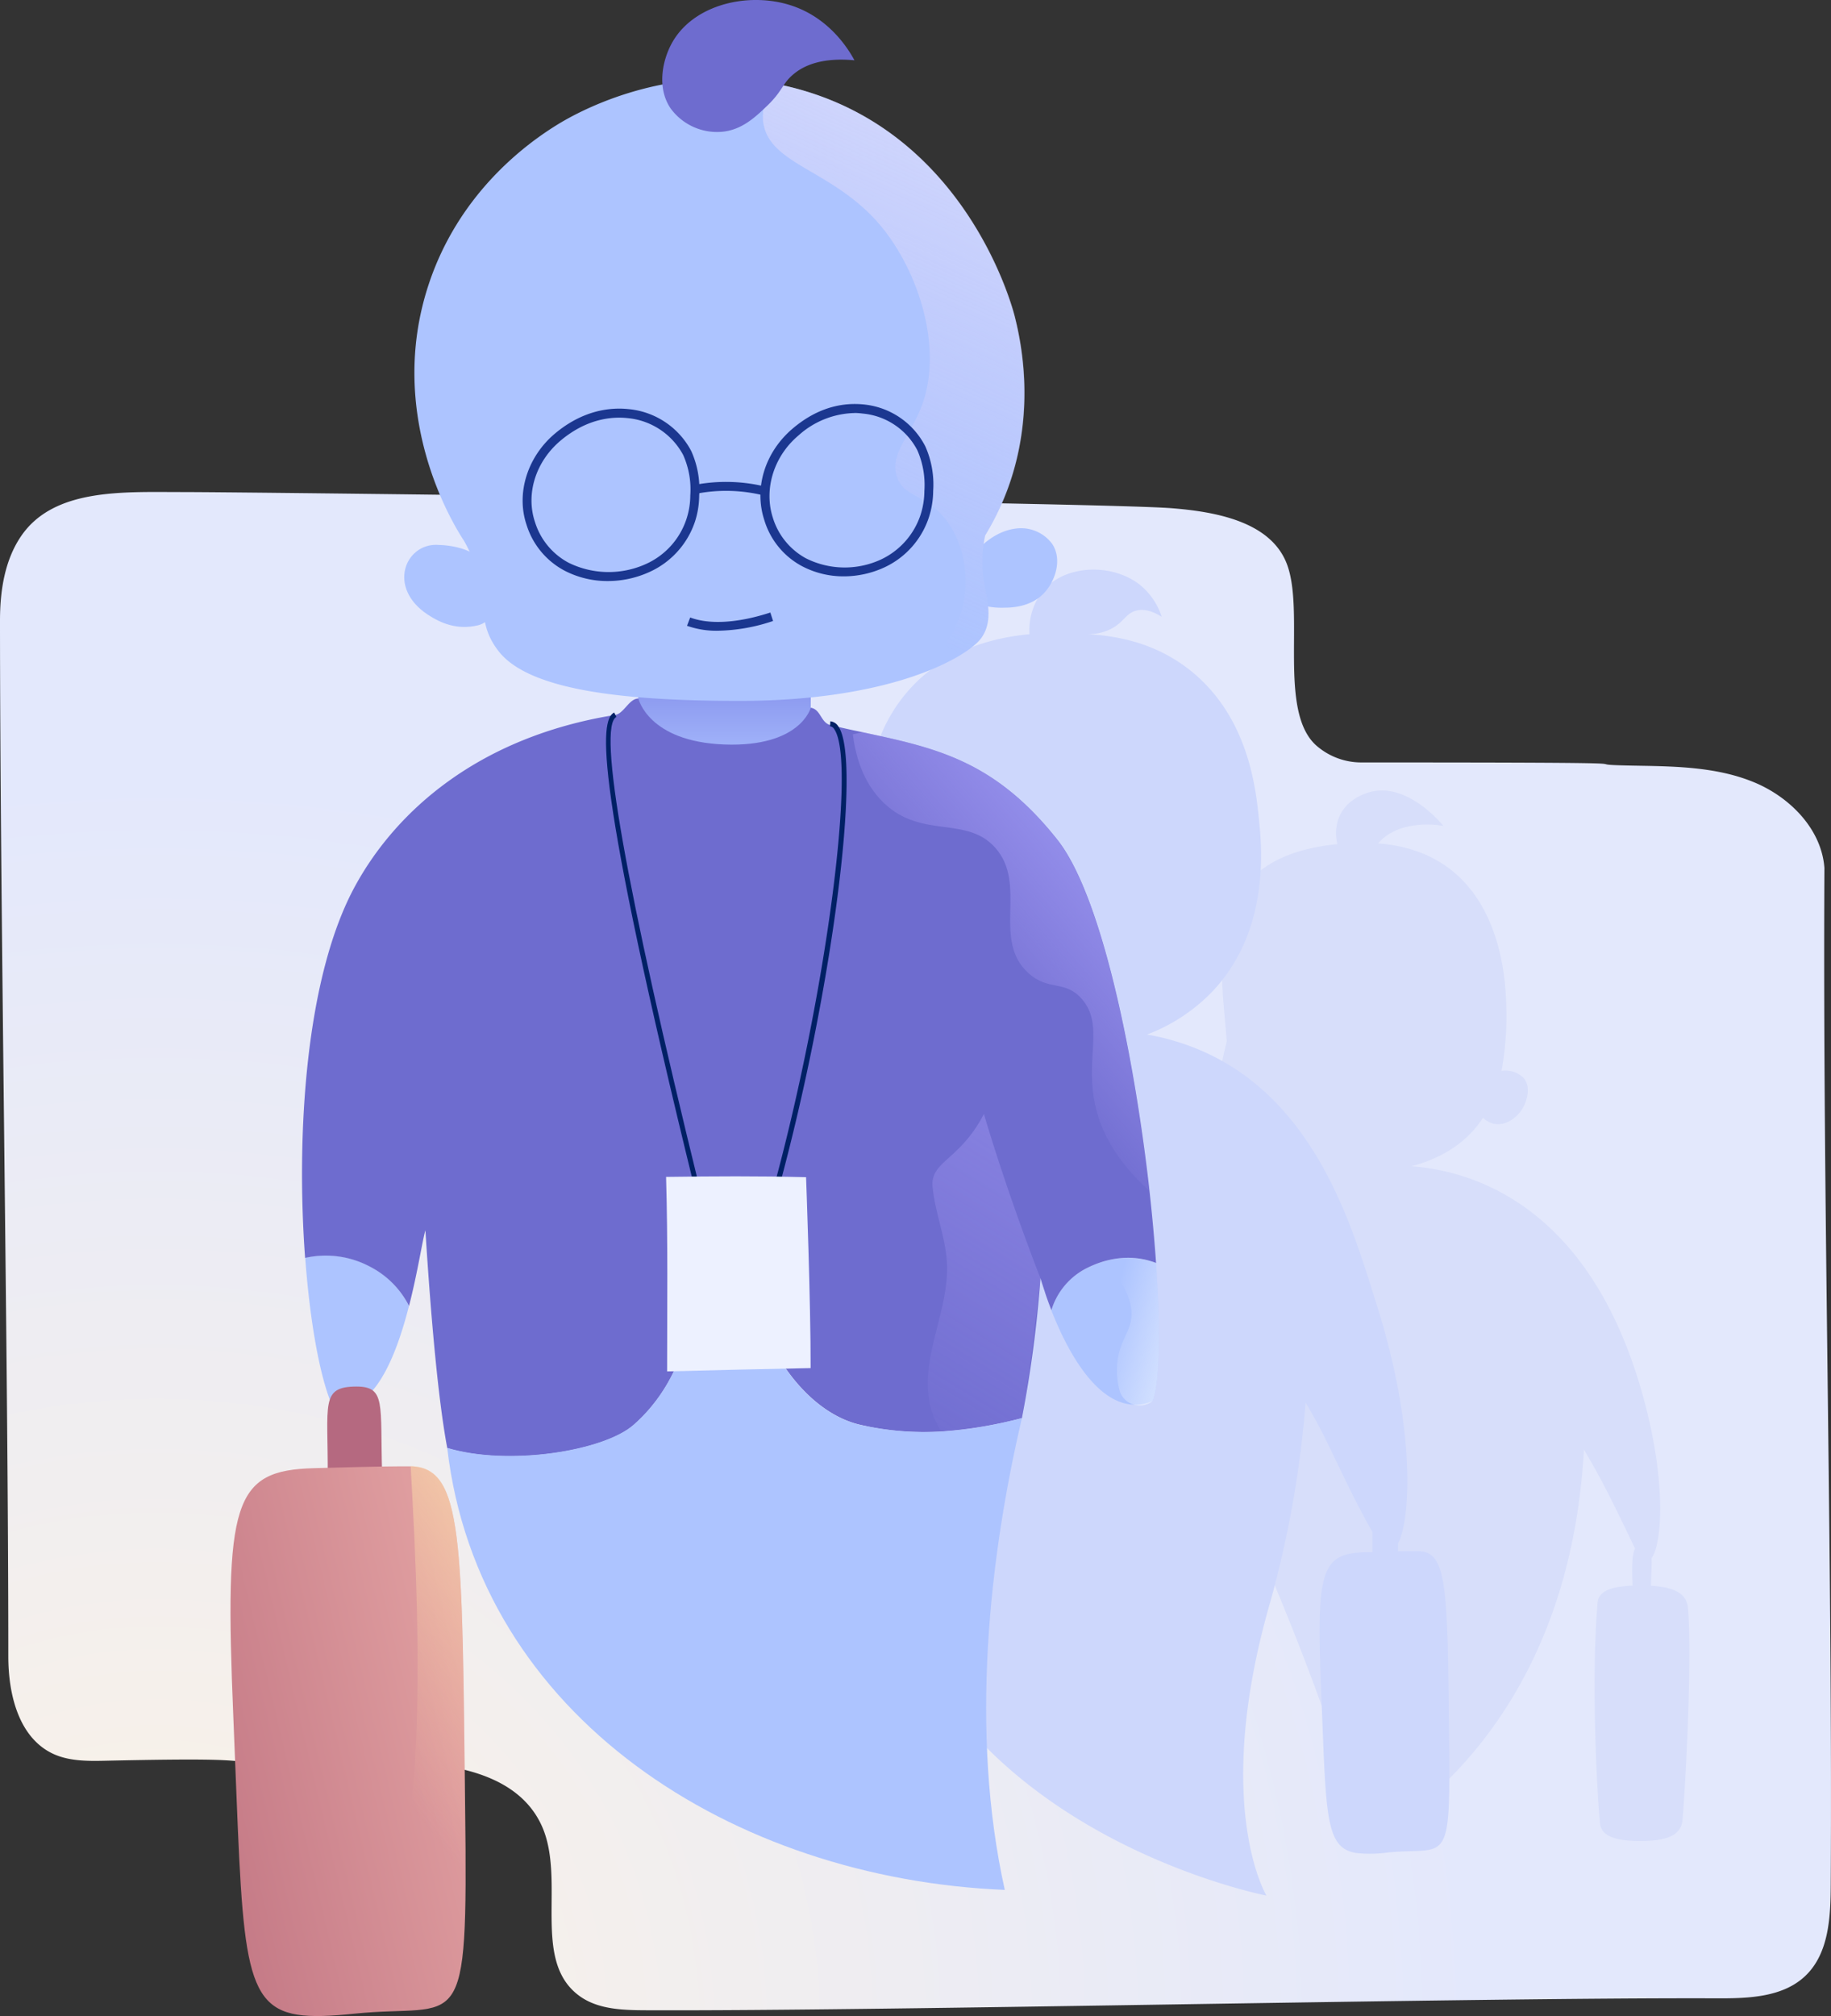 <svg xmlns="http://www.w3.org/2000/svg" xmlns:xlink="http://www.w3.org/1999/xlink" viewBox="0 0 370.03 407.34"><rect x="0" y="0" width="370.03" height="407.34" fill="#333333" stroke="none"/><defs><style>.cls-1{fill:url(#radial-gradient);}.cls-2{fill:#d7defa;}.cls-3{fill:#cdd7fc;}.cls-4{fill:#adc4ff;}.cls-5{fill:#6e6ccf;}.cls-6{fill:url(#linear-gradient);}.cls-7{fill:url(#linear-gradient-2);}.cls-8{fill:#1b3790;}.cls-9{fill:url(#linear-gradient-3);}.cls-10{fill:#b56980;}.cls-11{fill:url(#linear-gradient-4);}.cls-12{fill:url(#linear-gradient-5);}.cls-13{fill:#002065;}.cls-14{fill:#edf1ff;}.cls-15{fill:url(#linear-gradient-6);}.cls-16{fill:url(#linear-gradient-7);}</style><radialGradient id="radial-gradient" cx="1194.46" cy="989.44" r="252.76" gradientTransform="translate(1084.95 -781.59) rotate(90.21) scale(1 1.06)" gradientUnits="userSpaceOnUse"><stop offset="0" stop-color="#fcf3e5"/><stop offset="1" stop-color="#e3e8fc"/></radialGradient><linearGradient id="linear-gradient" x1="146.43" y1="156.81" x2="146.43" y2="130.33" gradientUnits="userSpaceOnUse"><stop offset="0" stop-color="#abbfff"/><stop offset="1" stop-color="#7a84e6"/></linearGradient><linearGradient id="linear-gradient-2" x1="157.76" y1="115.77" x2="234.02" y2="-52.19" gradientUnits="userSpaceOnUse"><stop offset="0" stop-color="#e5d0f5" stop-opacity="0"/><stop offset="1" stop-color="#fbfbff"/></linearGradient><linearGradient id="linear-gradient-3" x1="192.18" y1="203.26" x2="244.68" y2="157.76" gradientUnits="userSpaceOnUse"><stop offset="0" stop-color="#baa7ff" stop-opacity="0"/><stop offset="1" stop-color="#a6a7ff"/></linearGradient><linearGradient id="linear-gradient-4" x1="307.85" y1="1285.26" x2="200.38" y2="1327.03" gradientTransform="matrix(0.97, 0.35, -0.11, 0.99, -24.86, -1033.64)" gradientUnits="userSpaceOnUse"><stop offset="0" stop-color="#f1b5b0"/><stop offset="1" stop-color="#be7180"/></linearGradient><linearGradient id="linear-gradient-5" x1="255.59" y1="1316.12" x2="315.99" y2="1240.69" gradientTransform="matrix(0.97, 0.35, -0.11, 0.99, -24.86, -1033.64)" gradientUnits="userSpaceOnUse"><stop offset="0" stop-color="#ffcda6" stop-opacity="0"/><stop offset="1" stop-color="#fff8b0"/></linearGradient><linearGradient id="linear-gradient-6" x1="223.97" y1="267.51" x2="250.05" y2="274.35" gradientUnits="userSpaceOnUse"><stop offset="0" stop-color="#fff" stop-opacity="0"/><stop offset="1" stop-color="#f2fdff"/></linearGradient><linearGradient id="linear-gradient-7" x1="177.91" y1="294.22" x2="245.78" y2="183.13" gradientUnits="userSpaceOnUse"><stop offset="0" stop-color="#baa7ff" stop-opacity="0"/><stop offset="1" stop-color="#ada7ff" stop-opacity="0.63"/></linearGradient></defs><title>Add Employee</title><g id="Layer_2" data-name="Layer 2"><g id="Layer_13" data-name="Layer 13"><path class="cls-1" d="M364.88,399.19c4.72-4.53,5.07-11.83,5.1-18.38.38-67.35-1.66-138.08-1.28-205.43-.57-7.81-6.9-14.26-14.12-17.28s-15.27-3.25-23.1-3.38c-18.61-.3,15.42-.67-56.37-.67a13.78,13.78,0,0,1-9.22-3.53c-7.55-7-2.21-26.79-5.78-36.45-3.19-8.61-14.22-10.67-23.37-11.39-14.85-1.16-183.94-3.26-200.11-3.26-11.76,0-25.75-.8-32.37,8.91C.93,113.22,0,119.42,0,125.34,0,183.47,1.68,274.88,1.68,334.7c0,7.34,1.94,15.82,8.39,19.32,3.42,1.86,7.5,1.82,11.39,1.73,41.37-.91,12.73,1.18,54.1.27,12.9-.28,28.78,1.22,34,13.05,4.81,11-2.2,27,7.46,34.15,3.78,2.8,8.84,2.93,13.54,2.95,48.86.2,167.71-2.61,216.57-2.41C353.37,403.78,360.34,403.55,364.88,399.19Z"/><path class="cls-2" d="M341.18,325.63c-.14-1.93-.25-4.79-7.53-5.24,0-2.09.2-4.05.12-5.55,2.34-3.29,3.12-17.72-2.93-36.77-11.14-35-33.66-41.55-45.59-42.43,7.07-1.89,11.59-5.41,14.45-9.79a4.61,4.61,0,0,0,2.27,1.22c2.41.47,4.72-1.35,5.78-3.19.14-.23,2.14-3.83.09-6.15a5.16,5.16,0,0,0-4.4-1.35,60.72,60.72,0,0,0,.95-13.43c-.27-12-4.65-30.91-25.89-32.54l.1-.11c4.56-5.14,13.1-3.42,13.1-3.42s-7.56-9.52-15.57-6.62-5.86,10.3-5.86,10.3h0c-28.46,2.79-23.31,25.65-22.36,39.87-3.43,13.76-4.26,26.16,18.38,26.92-16.71,4.24-36.45,19.32-14.66,68.94,20.44,46.54,23.89,66.06,23.89,66.06S311.72,356,319,304.09c.55-3.91.9-7.63,1.1-11.19,3.79,6.32,6.24,11.48,10.34,20-.63,1.12-.67,3.44-.53,7.45l.57,0c-8.25.22-7.56,2.93-7.72,4.82-1,12.52-.35,32.69.58,43.21.3,3.32,5,3.63,8.76,3.57,4.27-.06,7.67-.88,7.93-4.32C341,355.3,341.81,334.21,341.18,325.63Z"/><path class="cls-3" d="M292.85,351.5c-.35-29.94-.2-37.94-6.08-38.07h-.13c-1.29,0-2.7,0-4.12,0,0-.55,0-1.06,0-1.54,2.78-5.47,3.38-24.1-4.33-48.36-4.49-14.15-11.46-39.67-33.59-50.41a47.85,47.85,0,0,0-12.81-4.09,35.84,35.84,0,0,0,13.39-8.88c11.47-12.27,9.81-29,9.26-34.42-.63-6.39-2.15-21.57-14.76-30.94-7.17-5.33-14.83-6.35-20-6.68a9.87,9.87,0,0,0,5.14-1.2c2.31-1.3,2.79-3,4.73-3.51,1.08-.31,2.75-.32,5.21,1.21a13.69,13.69,0,0,0-4.36-6.42c-5.55-4.42-15.22-4.23-19.76,1.33a12.91,12.91,0,0,0-2.59,8.62c-7.37.69-17,3.15-24.12,11-9.73,10.7-11.47,27.72-4.62,43-.26.5-5.52,11.11.51,20.76,4.76,7.61,14.45,11.29,23.78,8.78-29.28,7.36-32.92,41.21-26.4,96C184.49,369.2,255.94,383,255.94,383s-11.06-18.3.75-59.25a212.53,212.53,0,0,0,7.16-40.36c5,8.29,7.48,15.51,13.51,26.15,0,1.05,0,2.39,0,4.08l-1.38,0c-9,.24-10,3.67-9,27.78,1.05,25.2.67,32,7.14,33a25.46,25.46,0,0,0,6.35-.11C292.43,373.11,293.16,377.74,292.85,351.5Z"/><path class="cls-4" d="M82.65,263.87c-2.68,10.49-7.26,22-15.37,20.42-2.47-5.34-4.6-16.59-5.6-30.17a19,19,0,0,1,13,1.71A18.17,18.17,0,0,1,82.65,263.87Z"/><path class="cls-4" d="M232.92,283.1a8.8,8.8,0,0,1-5.75.42c-6.24-1.67-11.31-10.09-14.7-18.78a14.11,14.11,0,0,1,7.23-8.53,20.26,20.26,0,0,1,3.52-1.36,16.16,16.16,0,0,1,10.4.33C234.57,268.75,234.4,279.46,232.92,283.1Z"/><path class="cls-5" d="M233.63,255.18c-2.93-1.13-7.83-2-13.92,1a14.11,14.11,0,0,0-7.23,8.53c-.51-1.31-1-2.62-1.4-3.92-.29-.86-.56-1.71-.81-2.54a241.89,241.89,0,0,1-3.75,28.27,87.05,87.05,0,0,1-16.27,2.71,58,58,0,0,1-16.35-1.34c-10.07-2.3-18.06-13.41-20.77-23.38L139.8,265c-.48,3-2.15,14.5-11.75,22.93-6,5.28-25.25,8.39-37.66,4.66-1.73-9.14-3.22-25-4.42-44-.6,2-1.55,8.43-3.31,15.28a18.17,18.17,0,0,0-8-8,19,19,0,0,0-13-1.71c-1.82-24.62,0-56.88,10.24-75.38,8.16-14.8,24.69-29.87,52.42-34.33,1.79-.29,2.77-3.25,4.67-3.32,4.38-.13,9-.14,13.89-.06a129.87,129.87,0,0,1,21,1.93c1.67.3,1.93,2.14,3.06,3.06a2.24,2.24,0,0,0,.9.45c2.21.52,4.36,1,6.45,1.43,14.63,3.15,26.62,5.59,39.39,21.72,8.73,11,15.24,42.11,18.42,69.14C232.75,244.49,233.27,250,233.63,255.18Z"/><path class="cls-4" d="M206.52,286.54c-6.59,28.06-10.57,63.38-3.46,95.31-54.88-2.26-106.37-34.94-112.68-89.31,12.42,3.73,31.66.62,37.66-4.66,9.6-8.43,11.28-19.9,11.76-22.93l13.33-.41c2.71,10,10.7,21.08,20.77,23.37C185.41,290.53,195.64,289.3,206.52,286.54Z"/><path class="cls-6" d="M163.85,136.52V143s-2.06,8-17.48,7.42S129,141.1,129,141.1v-4.58Z"/><path class="cls-4" d="M199.09,108.19a25.15,25.15,0,0,0-.17,9.78c.65,3.5,1.79,7.61-.61,10.94-1.43,2-6.58,5.6-16,8.47-7.86,2.37-18.72,4.24-32.9,4.24-24.88,0-42.69-2.48-48.61-10-5.42-6.88-1.05-11.75-7-22.3l-.5-.78c-2-3.22-15.2-24.88-6.76-50.8,6.13-18.85,20.08-28.86,26.17-32.6,3-1.84,20.83-12.36,43.44-8.31a57.19,57.19,0,0,1,6.39,1.52c33,9.81,42,43.57,42.5,45.53,1.23,4.9,5.2,21.95-3.52,39.88Q200.37,106.1,199.09,108.19Z"/><path class="cls-4" d="M99.47,115.41c-2.82-4.52-8-5.26-11.22-5.33-6.38-.13-10,8.65-1.84,14.08,2.65,1.75,6,3.2,10.24,2.17,2.44-.6,3.85-3.55,3.92-4.56"/><path class="cls-4" d="M195.11,114c.58-.54,4.15-6.46,10.21-7.21a7.83,7.83,0,0,1,7.35,3.15c2.08,3.2.51,7.54-1.63,9.84-2.62,2.82-6.42,3-8.1,3a15.07,15.07,0,0,1-5.59-.85"/><path class="cls-7" d="M199.09,108.19a25.15,25.15,0,0,0-.17,9.78c.65,3.5,1.79,7.61-.61,10.94-1.43,2-6.58,5.6-16,8.47a22.56,22.56,0,0,0,11.9-13.55c2-6.69.69-14.32-3.42-19.27-3.92-4.73-7.94-4.07-9.45-8-1.77-4.68,2.67-8.47,4.95-14.59,4.65-12.44-1.38-29.19-9.78-38-9.54-10-21.38-11-22.31-19.56a12.18,12.18,0,0,1,2-7.57,57.19,57.19,0,0,1,6.39,1.52c33,9.81,42,43.57,42.5,45.53,1.23,4.9,5.2,21.95-3.52,39.88Q200.37,106.1,199.09,108.19Z"/><path class="cls-5" d="M155,21.41c3.21-3.06,3.07-4.55,5.41-6.46,2-1.66,5.59-3.39,12.27-2.77-1.12-2.07-4.81-8.23-12.24-10.89-8.37-3-19.46-.77-24.19,6.63-2.31,3.61-3.69,9.67-.71,14a11.6,11.6,0,0,0,10.31,4.71C149.87,26.3,152.63,23.68,155,21.41Z"/><path class="cls-8" d="M145.11,127.44a17.73,17.73,0,0,1-6.27-1l.64-1.68c3.92,1.48,9.67,1.13,16.2-1l.55,1.71A36.63,36.63,0,0,1,145.11,127.44Z"/><path class="cls-8" d="M170.58,116.45a18,18,0,0,1-8.58-2.1,15.65,15.65,0,0,1-7.54-9.27c-2.12-6.48.13-13.73,5.72-18.48s10.84-5.23,14.36-4.88A15.69,15.69,0,0,1,187,90.19a19,19,0,0,1,1.59,9,17.74,17.74,0,0,1-.86,5.31,17,17,0,0,1-8.94,10.11A19.59,19.59,0,0,1,170.58,116.45Zm2.22-33A17.47,17.47,0,0,0,161.35,88c-5,4.21-7,10.86-5.18,16.55h0a14,14,0,0,0,6.69,8.25,17.46,17.46,0,0,0,15.19.24,15.26,15.26,0,0,0,8-9.06,16,16,0,0,0,.76-4.79A17.47,17.47,0,0,0,185.4,91a13.86,13.86,0,0,0-11.05-7.44A15,15,0,0,0,172.8,83.44Z"/><path class="cls-8" d="M122.87,117.4a18.8,18.8,0,0,1-8.76-2.09A15.76,15.76,0,0,1,106.4,106h0c-2.14-6.38.22-13.81,5.85-18.48s11.09-5.23,14.67-4.87a16,16,0,0,1,12.76,8.45,18.73,18.73,0,0,1,1.62,9.05,17.48,17.48,0,0,1-.87,5.3,17.11,17.11,0,0,1-9.16,10.11A20.29,20.29,0,0,1,122.87,117.4Zm-14.76-11.94a14,14,0,0,0,6.84,8.26,18.32,18.32,0,0,0,15.58.24,15.16,15.16,0,0,0,8.19-9.07,15.44,15.44,0,0,0,.78-4.78,17,17,0,0,0-1.44-8.19,14.23,14.23,0,0,0-11.32-7.45c-3.24-.33-8.19.19-13.34,4.46s-7.19,10.85-5.29,16.53l-.86.29Z"/><path class="cls-8" d="M154.87,100.24a31.6,31.6,0,0,0-14.28-.46L140.24,98a33.64,33.64,0,0,1,15.1.49Z"/><path class="cls-9" d="M232.07,238.76l.21,1.84c-7.18-6.41-9.77-12.44-10.81-16.72-2.41-9.85,1.86-16.72-2.88-22.08-3.42-3.87-6.67-1.48-10.76-5.19-7.48-6.78-.05-17.91-6.72-25.35-5.83-6.5-14.8-1.7-22.47-9-4.48-4.27-5.81-10.08-6.29-13.88l1.91-.45c14.63,3.15,26.63,5.59,39.39,21.72C222.39,180.67,228.89,211.73,232.07,238.76Z"/><path class="cls-10" d="M66.23,298.28c.09-14.69-1.53-18.1,5.8-18.13,6,0,4.77,3.59,5.19,17.51Z"/><path class="cls-11" d="M71.61,406.86c-4.8.49-8.55.68-11.52.2-11.72-1.85-11-14.22-12.93-60-1.83-43.76-.06-50,16.36-50.42,5.34-.13,13.06-.39,19.24-.37H83c10.66.24,10.38,14.76,11,69.1C94.58,413,93.26,404.64,71.61,406.86Z"/><path class="cls-12" d="M71.61,406.86c-4.8.49-8.55.68-11.52.2,0-1.15,0-2.33.08-3.48.31-6,2-11.85,4.11-11.84.63,0,1.26.49,1.87.18,1.31-.62,2.06-4.43,2.44-8s.6-7.44,1.54-10c1.25-3.4,3.26-3.14,5-2.15s3.59,2.46,5.23.72c2.31-2.45,3.18-10.13,3.55-17,1.06-19.81.19-39.77-.92-59.27,10.66.24,10.38,14.76,11,69.1C94.58,413,93.26,404.64,71.61,406.86Z"/><path class="cls-13" d="M140.42,240.26c-20.24-82.46-19.34-94.78-16.3-96.3l.45.9c-3.87,1.93,1.79,33.94,16.82,95.16Z"/><path class="cls-13" d="M157.24,240.66l-1-.26c10.61-38.77,16.95-86.62,12.34-93.09a1.16,1.16,0,0,0-.84-.57l.07-1a2.14,2.14,0,0,1,1.59,1C174.27,153.52,168.12,200.92,157.24,240.66Z"/><path class="cls-14" d="M162.9,237.85c-10-.25-18.21-.19-28.29-.06.38,13.39.21,25.74.21,39.3q14.51-.39,29-.67C163.86,263.47,162.9,237.85,162.9,237.85Z"/><path class="cls-15" d="M232.92,283.1a4.27,4.27,0,0,1-6.58-1.85,15.91,15.91,0,0,1-.57-5.59c.32-4.17,2.21-6,2.75-8.67.51-2.5,0-6.39-5.3-12.14a16.16,16.16,0,0,1,10.4.33C234.57,268.75,234.4,279.46,232.92,283.1Z"/><path class="cls-16" d="M210.27,258.28s-2.1,19.72-3.75,28.27a87.05,87.05,0,0,1-16.27,2.71,17.11,17.11,0,0,1-2.35-5.65c-2-9.4,3.95-18.8,3.47-28.4-.26-5.23-2.42-10.2-2.9-15.41s5.44-5.25,10.37-14.72C203.9,242.15,210.27,258.28,210.27,258.28Z"/></g></g></svg>